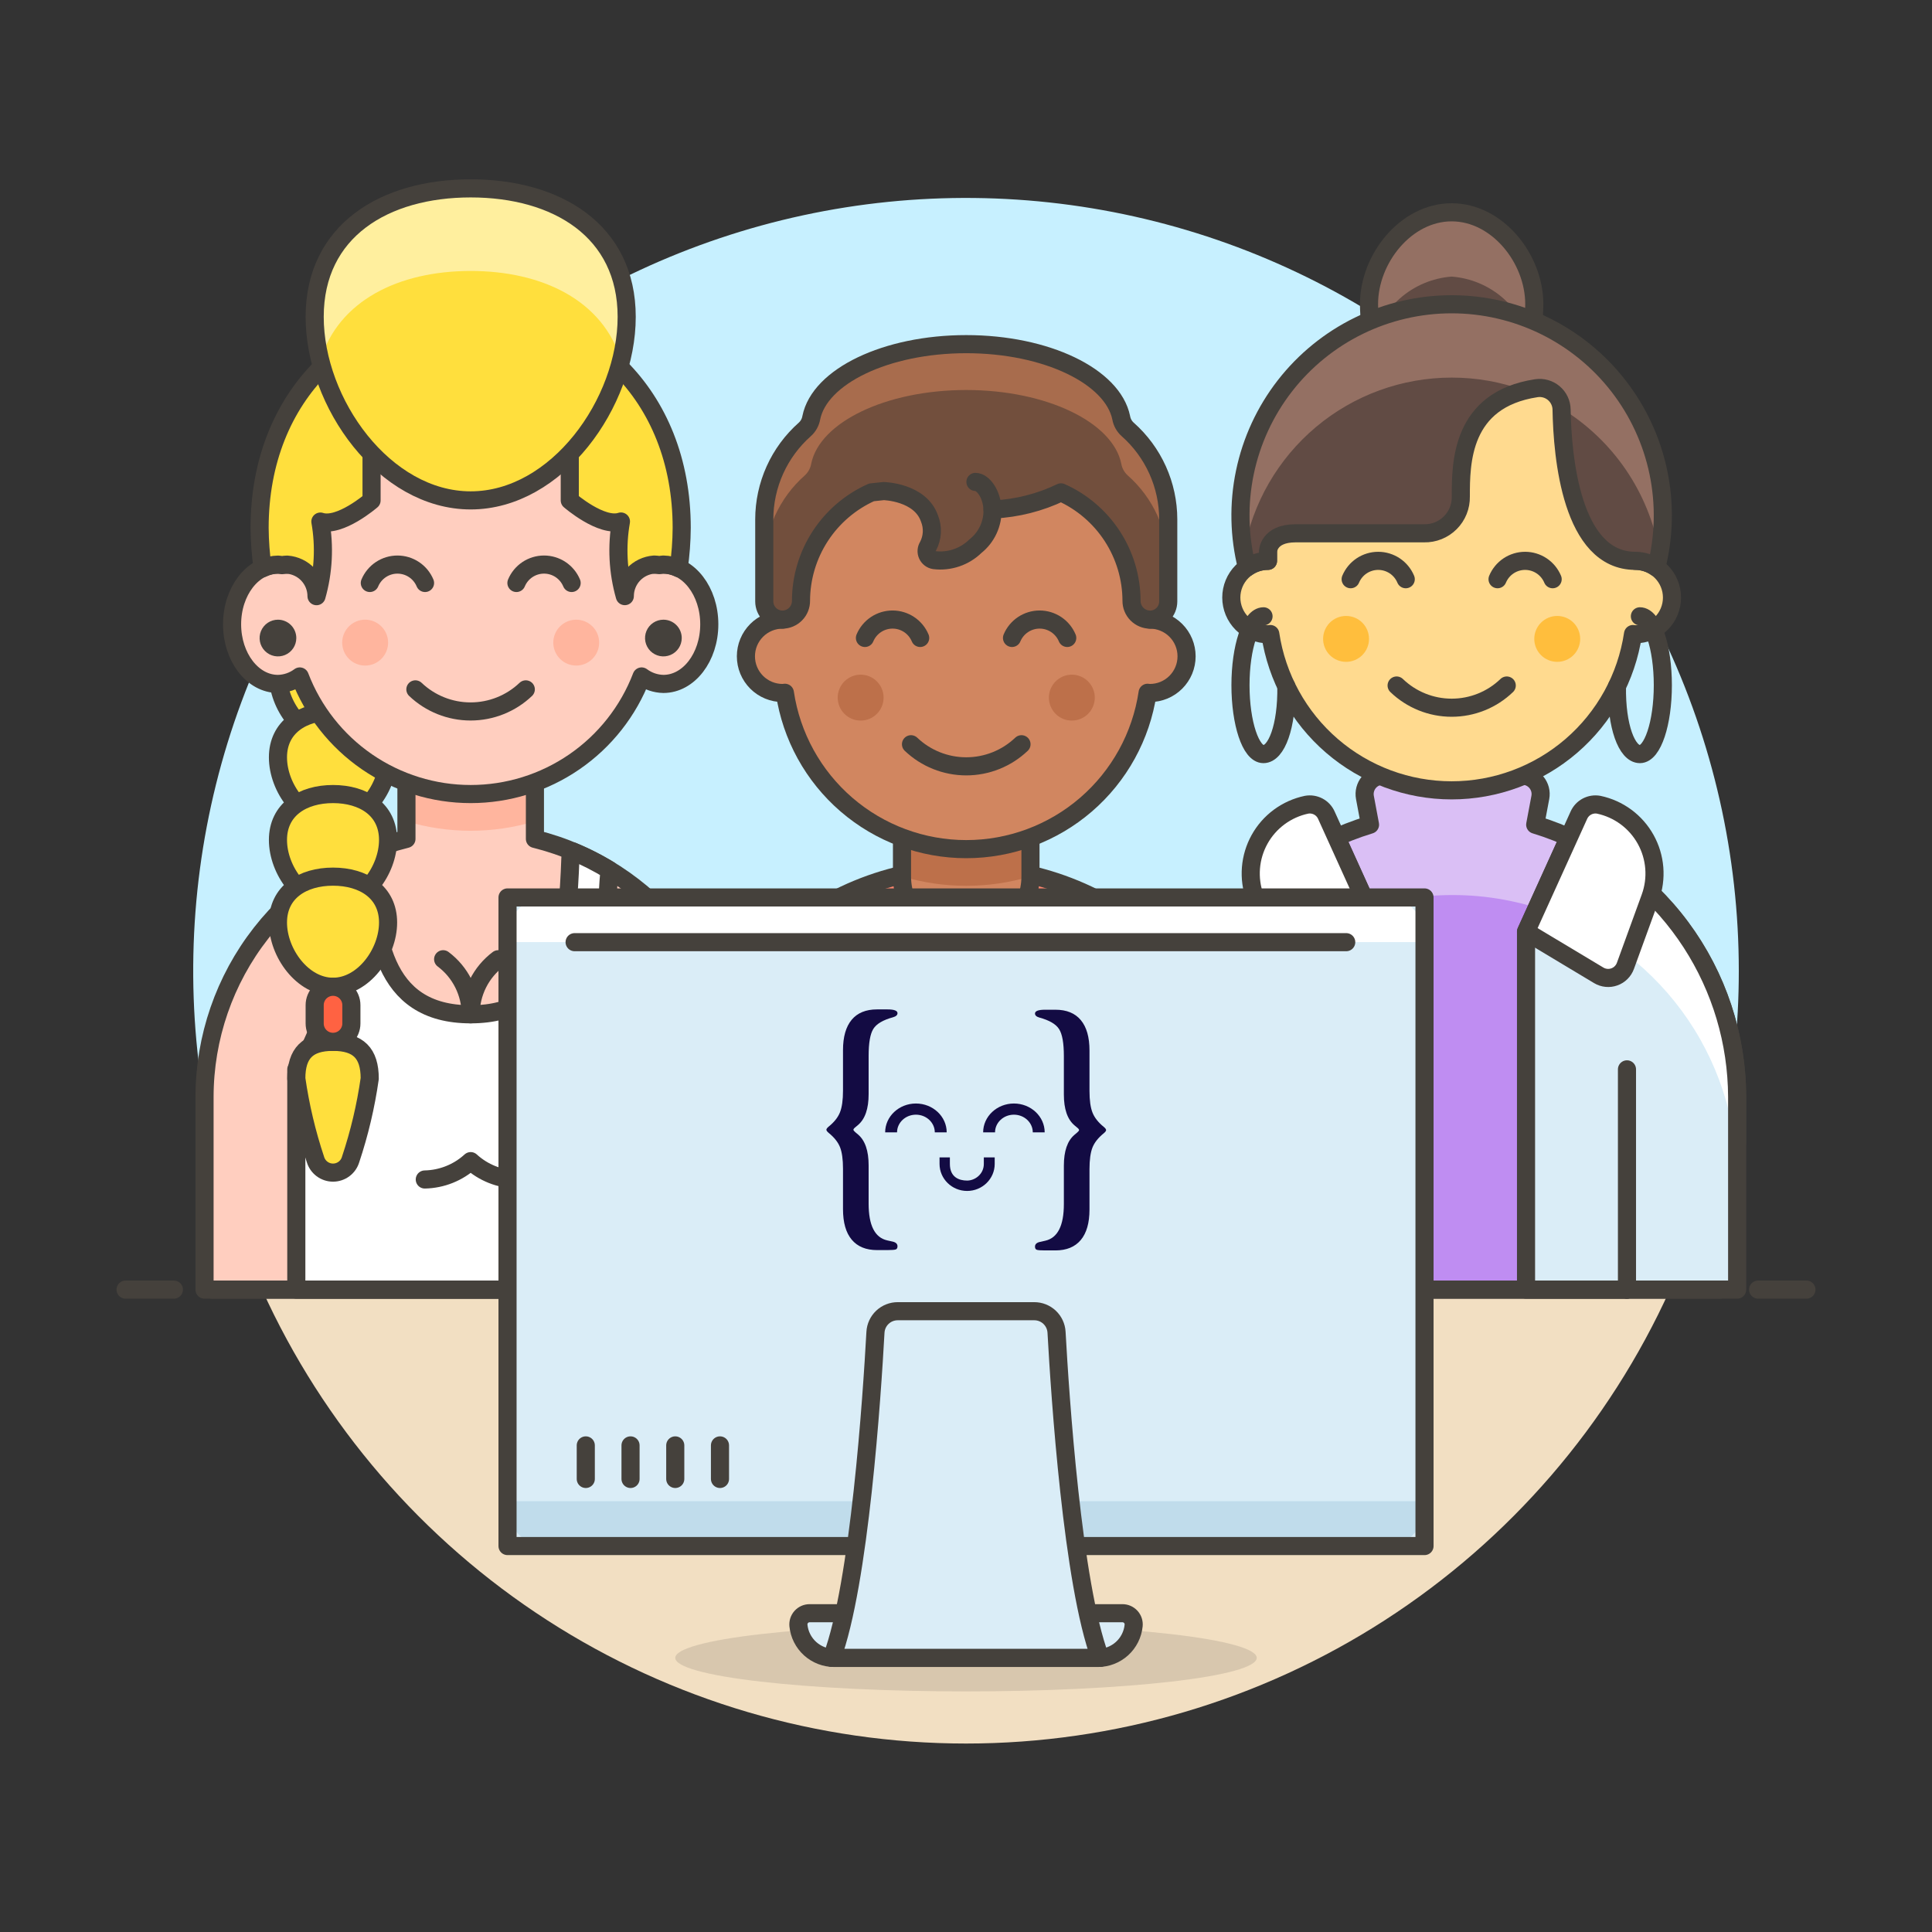 <svg width="160" height="160" viewBox="0 0 160 160" fill="none" xmlns="http://www.w3.org/2000/svg">
<rect x="0" y="0" width="160" height="160" fill="#333333" stroke="none"/>
<path d="M144 80.4C144.001 70.849 141.864 61.418 137.746 52.799C133.628 44.181 127.633 36.593 120.201 30.594C112.769 24.594 104.088 20.334 94.795 18.126C85.502 15.918 75.832 15.818 66.496 17.833C57.159 19.849 48.392 23.928 40.837 29.773C33.282 35.618 27.132 43.08 22.837 51.611C18.541 60.143 16.21 69.528 16.014 79.077C15.817 88.627 17.761 98.1 21.702 106.8H138.298C142.062 98.508 144.007 89.507 144 80.4Z" fill="#C7F0FF"/>
<path d="M21.703 106.8C26.779 118.006 34.978 127.512 45.317 134.179C55.656 140.846 67.698 144.392 80 144.392C92.303 144.392 104.344 140.846 114.684 134.179C125.023 127.512 133.222 118.006 138.298 106.8H21.703Z" fill="#F2DFC2"/>
<path d="M17.6 106.8H142.4" stroke="#45413C" stroke-width="1.5" stroke-linecap="round" stroke-linejoin="round"/>
<path d="M10.4 106.8H14.4" stroke="#45413C" stroke-width="1.5" stroke-linecap="round" stroke-linejoin="round"/>
<path d="M145.6 106.8H149.6" stroke="#45413C" stroke-width="1.5" stroke-linecap="round" stroke-linejoin="round"/>
<path d="M44.3 69.474V62.72H33.66V69.474C28.888 70.659 24.65 73.406 21.62 77.278C18.59 81.15 16.943 85.924 16.939 90.84V106.8H61.02V90.84C61.017 85.924 59.369 81.15 56.339 77.278C53.309 73.406 49.071 70.659 44.3 69.474Z" fill="#FFCEBF"/>
<path d="M60.893 88.573C59.703 88.616 58.578 89.124 57.758 89.986C56.938 90.849 56.488 91.998 56.504 93.188C56.521 94.379 57.003 95.515 57.846 96.355C58.69 97.194 59.829 97.67 61.02 97.68" stroke="#656769" stroke-width="1.5" stroke-linecap="round" stroke-linejoin="round"/>
<path d="M60.347 85.453C59.066 85.293 57.887 84.672 57.031 83.705C56.175 82.737 55.702 81.492 55.699 80.2C55.702 81.492 56.175 82.737 57.031 83.705C57.887 84.672 59.066 85.293 60.347 85.453Z" stroke="#656769" stroke-width="1.5" stroke-linecap="round" stroke-linejoin="round"/>
<path d="M33.659 68.019C37.13 69.061 40.829 69.061 44.299 68.019V62.72H33.659V68.019Z" fill="#FFB59E"/>
<path d="M44.3 69.474V62.72H33.66V69.474C28.888 70.659 24.65 73.406 21.62 77.278C18.59 81.15 16.943 85.924 16.939 90.84V106.8H61.02V90.84C61.017 85.924 59.369 81.15 56.339 77.278C53.309 73.406 49.071 70.659 44.3 69.474Z" stroke="#45413C" stroke-width="1.5" stroke-linecap="round" stroke-linejoin="round"/>
<path d="M50.475 72.059C49.506 71.466 48.492 70.949 47.443 70.512C47.306 70.66 47.232 70.856 47.237 71.058C47.013 77.307 46.437 84 38.979 84C31.522 84 30.947 77.307 30.723 71.058C30.716 70.859 30.67 70.663 30.589 70.482C29.514 70.925 28.476 71.453 27.485 72.059C27.925 76.885 27.906 84.234 24.539 88.56V106.8H53.419V88.56C50.054 84.234 50.035 76.885 50.475 72.059Z" fill="white" stroke="#45413C" stroke-width="1.5" stroke-linecap="round" stroke-linejoin="round"/>
<path d="M41.259 79.44C40.551 79.971 39.977 80.66 39.581 81.451C39.185 82.243 38.979 83.115 38.979 84C38.979 83.115 38.773 82.243 38.377 81.451C37.982 80.659 37.407 79.971 36.699 79.44" stroke="#45413C" stroke-width="1.5" stroke-linecap="round" stroke-linejoin="round"/>
<path d="M42.779 97.68C41.37 97.651 40.02 97.111 38.98 96.16C37.939 97.111 36.589 97.651 35.179 97.68" stroke="#45413C" stroke-width="1.5" stroke-linecap="round" stroke-linejoin="round"/>
<path d="M127.139 68.296L127.563 66.04C127.604 65.821 127.597 65.595 127.541 65.379C127.484 65.162 127.381 64.961 127.239 64.789C127.096 64.617 126.917 64.479 126.715 64.384C126.513 64.289 126.292 64.24 126.069 64.24H114.531C114.308 64.24 114.087 64.289 113.885 64.384C113.683 64.479 113.504 64.617 113.361 64.789C113.219 64.961 113.116 65.162 113.06 65.379C113.003 65.595 112.996 65.821 113.037 66.04L113.459 68.296C108.623 69.764 104.388 72.748 101.377 76.808C98.367 80.867 96.74 85.786 96.739 90.84V94.64H105.859V106.8H134.739V94.64H143.859V90.84C143.858 85.786 142.232 80.867 139.222 76.807C136.211 72.748 131.975 69.764 127.139 68.296Z" fill="#BF8DF2"/>
<path d="M127.139 68.296L127.563 66.04C127.604 65.821 127.597 65.595 127.541 65.379C127.484 65.162 127.381 64.961 127.239 64.789C127.096 64.617 126.917 64.479 126.715 64.384C126.513 64.289 126.292 64.24 126.069 64.24H114.531C114.308 64.24 114.087 64.289 113.885 64.384C113.683 64.479 113.504 64.617 113.361 64.789C113.219 64.961 113.116 65.162 113.06 65.379C113.003 65.595 112.996 65.821 113.037 66.04L113.459 68.296C108.623 69.764 104.388 72.748 101.377 76.808C98.367 80.867 96.74 85.786 96.739 90.84V94.64H96.96C97.694 88.968 100.467 83.757 104.763 79.981C109.059 76.206 114.582 74.123 120.302 74.123C126.021 74.123 131.545 76.206 135.84 79.981C140.136 83.757 142.91 88.968 143.643 94.64H143.861V90.84C143.86 85.786 142.234 80.866 139.223 76.807C136.212 72.748 131.976 69.764 127.139 68.296Z" fill="#DABFF5"/>
<path d="M127.139 68.296L127.563 66.04C127.604 65.821 127.597 65.595 127.541 65.379C127.484 65.162 127.381 64.961 127.239 64.789C127.096 64.617 126.917 64.479 126.715 64.384C126.513 64.289 126.292 64.24 126.069 64.24H114.531C114.308 64.24 114.087 64.289 113.885 64.384C113.683 64.479 113.504 64.617 113.361 64.789C113.219 64.961 113.116 65.162 113.06 65.379C113.003 65.595 112.996 65.821 113.037 66.04L113.459 68.296C108.623 69.764 104.388 72.748 101.377 76.808C98.367 80.867 96.74 85.786 96.739 90.84V94.64H105.859V106.8H134.739V94.64H143.859V90.84C143.858 85.786 142.232 80.867 139.222 76.807C136.211 72.748 131.975 69.764 127.139 68.296V68.296Z" stroke="#45413C" stroke-width="1.5" stroke-linecap="round" stroke-linejoin="round"/>
<path d="M105.859 88.56V106.8" stroke="#45413C" stroke-width="1.5" stroke-linecap="round" stroke-linejoin="round"/>
<path d="M134.739 88.56V106.8" stroke="#45413C" stroke-width="1.5" stroke-linecap="round" stroke-linejoin="round"/>
<path d="M110.683 69.36C106.542 71.223 103.024 74.24 100.551 78.049C98.079 81.858 96.755 86.299 96.739 90.84V106.8H114.219V77.16L110.683 69.36Z" fill="#B89558"/>
<path d="M113.318 75.173L110.683 69.36C106.542 71.223 103.024 74.24 100.551 78.049C98.079 81.858 96.755 86.299 96.739 90.84V97.68C96.74 92.651 98.349 87.753 101.332 83.704C104.315 79.654 108.515 76.665 113.318 75.173Z" fill="#DEBB7E"/>
<path d="M110.683 69.36C106.542 71.223 103.024 74.24 100.551 78.049C98.079 81.858 96.755 86.299 96.739 90.84V106.8H114.219V77.16L110.683 69.36Z" stroke="#45413C" stroke-width="1.5" stroke-linecap="round" stroke-linejoin="round"/>
<path d="M109.848 67.52C109.713 67.21 109.476 66.954 109.177 66.796C108.878 66.637 108.533 66.584 108.2 66.645C107.385 66.816 106.616 67.161 105.945 67.655C105.274 68.149 104.717 68.782 104.313 69.51C103.908 70.239 103.664 71.045 103.598 71.876C103.532 72.707 103.645 73.542 103.93 74.325L105.991 79.989C106.067 80.2 106.189 80.391 106.348 80.549C106.507 80.707 106.699 80.828 106.911 80.902C107.122 80.977 107.347 81.005 107.57 80.982C107.793 80.96 108.008 80.888 108.2 80.773L114.22 77.162L109.848 67.52Z" fill="white" stroke="#45413C" stroke-width="1.5" stroke-linecap="round" stroke-linejoin="round"/>
<path d="M105.859 88.56V106.8" stroke="#45413C" stroke-width="1.5" stroke-linecap="round" stroke-linejoin="round"/>
<path d="M129.92 69.36C134.062 71.223 137.579 74.24 140.052 78.049C142.524 81.858 143.847 86.299 143.863 90.84V106.8H126.379V77.16L129.92 69.36Z" fill="#DAEDF7"/>
<path d="M127.282 75.173L129.92 69.36C134.062 71.223 137.579 74.24 140.052 78.049C142.524 81.858 143.847 86.299 143.863 90.84V97.68C143.862 92.65 142.253 87.752 139.269 83.703C136.286 79.653 132.086 76.664 127.282 75.173Z" fill="white"/>
<path d="M129.92 69.36C134.062 71.223 137.579 74.24 140.052 78.049C142.524 81.858 143.847 86.299 143.863 90.84V106.8H126.379V77.16L129.92 69.36Z" stroke="#45413C" stroke-width="1.5" stroke-linecap="round" stroke-linejoin="round"/>
<path d="M130.752 67.52C130.888 67.21 131.125 66.954 131.424 66.796C131.723 66.637 132.067 66.584 132.4 66.645C133.215 66.817 133.984 67.162 134.654 67.656C135.325 68.151 135.881 68.784 136.286 69.512C136.691 70.24 136.934 71.046 137.001 71.876C137.067 72.707 136.955 73.542 136.671 74.325L134.61 79.989C134.533 80.2 134.411 80.391 134.252 80.549C134.093 80.707 133.901 80.828 133.69 80.902C133.479 80.977 133.254 81.005 133.031 80.982C132.808 80.96 132.592 80.888 132.4 80.773L126.379 77.162L130.752 67.52Z" fill="white" stroke="#45413C" stroke-width="1.5" stroke-linecap="round" stroke-linejoin="round"/>
<path d="M134.739 88.56V106.8" stroke="#45413C" stroke-width="1.5" stroke-linecap="round" stroke-linejoin="round"/>
<path d="M103.579 95.4C103.579 92.306 102.97 89.243 101.786 86.384C100.602 83.526 98.867 80.928 96.679 78.741C94.491 76.553 91.894 74.817 89.035 73.633C86.177 72.45 83.113 71.84 80.019 71.84C76.925 71.84 73.862 72.45 71.004 73.633C68.145 74.817 65.548 76.553 63.36 78.741C61.172 80.928 59.437 83.526 58.253 86.384C57.069 89.243 56.459 92.306 56.459 95.4V99.2H65.579V106.8H94.46V99.2H103.579V95.4Z" fill="#FF6242"/>
<path d="M80.019 71.84C73.771 71.841 67.779 74.323 63.361 78.741C58.942 83.159 56.46 89.152 56.459 95.4V99.2H56.575C57.139 93.373 59.852 87.965 64.187 84.03C68.522 80.095 74.166 77.915 80.02 77.915C85.875 77.915 91.519 80.095 95.853 84.03C100.188 87.965 102.902 93.373 103.466 99.2H103.579V95.4C103.579 89.152 101.097 83.159 96.679 78.741C92.261 74.322 86.268 71.84 80.019 71.84Z" fill="#FF866E"/>
<path d="M103.579 95.4C103.579 92.306 102.97 89.243 101.786 86.384C100.602 83.526 98.867 80.928 96.679 78.741C94.491 76.553 91.894 74.817 89.035 73.633C86.177 72.45 83.113 71.84 80.019 71.84C76.925 71.84 73.862 72.45 71.004 73.633C68.145 74.817 65.548 76.553 63.36 78.741C61.172 80.928 59.437 83.526 58.253 86.384C57.069 89.243 56.459 92.306 56.459 95.4V99.2H65.579V106.8H94.46V99.2H103.579V95.4Z" stroke="#45413C" stroke-width="1.5" stroke-linecap="round" stroke-linejoin="round"/>
<path d="M65.58 93.12V106.8" stroke="#45413C" stroke-width="1.5" stroke-linecap="round" stroke-linejoin="round"/>
<path d="M94.46 93.12V106.8" stroke="#45413C" stroke-width="1.5" stroke-linecap="round" stroke-linejoin="round"/>
<path d="M74.699 72.6C74.699 74.011 75.26 75.364 76.257 76.362C77.255 77.359 78.608 77.92 80.019 77.92C81.43 77.92 82.783 77.359 83.781 76.362C84.779 75.364 85.339 74.011 85.339 72.6V67.28H74.699V72.6Z" fill="#D18660"/>
<path d="M74.699 72.579C78.169 73.62 81.869 73.62 85.339 72.579V67.28H74.699V72.579Z" fill="#BD704A"/>
<path d="M74.699 72.6V67.28H85.339V72.6C85.339 74.011 84.779 75.364 83.781 76.362C82.783 77.359 81.43 77.92 80.019 77.92C78.608 77.92 77.255 77.359 76.257 76.362C75.26 75.364 74.699 74.011 74.699 72.6Z" stroke="#45413C" stroke-width="1.5" stroke-linecap="round" stroke-linejoin="round"/>
<path d="M57.98 99.2H65.581V106.8H57.98V99.2Z" fill="#D18660" stroke="#45413C" stroke-width="1.5" stroke-linecap="round" stroke-linejoin="round"/>
<path d="M94.46 99.2H102.059V106.8H94.46V99.2Z" fill="#D18660" stroke="#45413C" stroke-width="1.5" stroke-linecap="round" stroke-linejoin="round"/>
<path d="M32.139 55.88C32.139 58.398 30.099 61.2 27.579 61.2C25.059 61.2 23.019 58.398 23.019 55.88C23.019 53.362 25.061 52.08 27.579 52.08C30.098 52.08 32.139 53.362 32.139 55.88Z" fill="#FFDF3D" stroke="#45413C" stroke-width="1.5" stroke-linecap="round" stroke-linejoin="round"/>
<path d="M32.139 62.72C32.139 65.239 30.099 68.04 27.579 68.04C25.059 68.04 23.019 65.239 23.019 62.72C23.019 60.202 25.061 58.92 27.579 58.92C30.098 58.92 32.139 60.202 32.139 62.72Z" fill="#FFDF3D" stroke="#45413C" stroke-width="1.5" stroke-linecap="round" stroke-linejoin="round"/>
<path d="M54.94 46.76H54.18V42.96C54.18 38.929 52.578 35.062 49.728 32.212C46.877 29.361 43.011 27.76 38.98 27.76C34.948 27.76 31.082 29.361 28.232 32.212C25.381 35.062 23.78 38.929 23.78 42.96V46.76H23.02C20.922 46.76 19.22 48.971 19.22 51.701C19.22 54.43 20.922 56.64 23.02 56.64C23.672 56.628 24.304 56.411 24.826 56.021C25.922 58.886 27.863 61.351 30.39 63.09C32.917 64.829 35.913 65.76 38.98 65.76C42.048 65.76 45.044 64.829 47.571 63.09C50.099 61.351 52.039 58.886 53.135 56.021C53.657 56.411 54.288 56.628 54.94 56.64C57.039 56.64 58.74 54.429 58.74 51.701C58.74 48.973 57.039 46.76 54.94 46.76Z" fill="#FFCEBF" stroke="#45413C" stroke-width="1.5" stroke-linecap="round" stroke-linejoin="round"/>
<path d="M34.4 57.091C35.633 58.265 37.27 58.92 38.972 58.92C40.675 58.92 42.312 58.265 43.544 57.091" stroke="#45413C" stroke-width="1.5" stroke-linecap="round" stroke-linejoin="round"/>
<path d="M47.34 48.28C47.152 47.828 46.834 47.443 46.428 47.171C46.021 46.9 45.543 46.755 45.054 46.755C44.565 46.755 44.087 46.9 43.68 47.171C43.273 47.443 42.956 47.828 42.768 48.28" stroke="#45413C" stroke-width="1.5" stroke-linecap="round" stroke-linejoin="round"/>
<path d="M35.2 48.28C35.012 47.829 34.695 47.443 34.288 47.172C33.881 46.9 33.403 46.756 32.914 46.756C32.425 46.756 31.947 46.9 31.54 47.172C31.133 47.443 30.816 47.829 30.627 48.28" stroke="#45413C" stroke-width="1.5" stroke-linecap="round" stroke-linejoin="round"/>
<path d="M28.339 53.219C28.339 53.469 28.388 53.716 28.484 53.947C28.579 54.177 28.719 54.387 28.896 54.563C29.072 54.74 29.282 54.88 29.512 54.975C29.743 55.071 29.99 55.12 30.24 55.12C30.489 55.12 30.737 55.071 30.967 54.975C31.198 54.88 31.407 54.74 31.584 54.563C31.761 54.387 31.901 54.177 31.996 53.947C32.092 53.716 32.141 53.469 32.141 53.219C32.141 52.969 32.092 52.722 31.996 52.492C31.901 52.261 31.761 52.052 31.584 51.875C31.407 51.699 31.198 51.559 30.967 51.463C30.737 51.367 30.489 51.318 30.24 51.318C29.99 51.318 29.743 51.367 29.512 51.463C29.282 51.559 29.072 51.699 28.896 51.875C28.719 52.052 28.579 52.261 28.484 52.492C28.388 52.722 28.339 52.969 28.339 53.219Z" fill="#FFB59E"/>
<path d="M45.821 53.219C45.821 53.469 45.87 53.716 45.966 53.946C46.061 54.176 46.201 54.386 46.377 54.562C46.554 54.739 46.763 54.879 46.993 54.974C47.224 55.069 47.471 55.118 47.72 55.118C47.97 55.118 48.217 55.069 48.447 54.974C48.678 54.879 48.887 54.739 49.063 54.562C49.239 54.386 49.379 54.176 49.475 53.946C49.57 53.716 49.619 53.469 49.619 53.219C49.619 52.97 49.57 52.723 49.475 52.492C49.379 52.262 49.239 52.053 49.063 51.876C48.887 51.7 48.678 51.56 48.447 51.465C48.217 51.369 47.97 51.32 47.72 51.32C47.471 51.32 47.224 51.369 46.993 51.465C46.763 51.56 46.554 51.7 46.377 51.876C46.201 52.053 46.061 52.262 45.966 52.492C45.87 52.723 45.821 52.97 45.821 53.219Z" fill="#FFB59E"/>
<path d="M23.021 51.32C22.72 51.32 22.426 51.409 22.176 51.575C21.926 51.742 21.731 51.98 21.615 52.257C21.5 52.535 21.47 52.841 21.528 53.136C21.587 53.431 21.731 53.702 21.944 53.914C22.156 54.127 22.427 54.272 22.722 54.331C23.017 54.389 23.323 54.359 23.601 54.245C23.878 54.13 24.116 53.935 24.283 53.685C24.45 53.435 24.539 53.141 24.539 52.84C24.539 52.437 24.379 52.051 24.095 51.766C23.81 51.481 23.424 51.321 23.021 51.32Z" fill="#45413C"/>
<path d="M54.939 51.32C54.639 51.32 54.345 51.409 54.095 51.576C53.845 51.743 53.65 51.981 53.535 52.258C53.42 52.536 53.39 52.842 53.448 53.137C53.507 53.431 53.652 53.702 53.864 53.915C54.077 54.127 54.348 54.272 54.643 54.331C54.938 54.389 55.243 54.359 55.521 54.244C55.799 54.129 56.036 53.934 56.203 53.684C56.37 53.435 56.459 53.141 56.459 52.84C56.459 52.64 56.42 52.443 56.344 52.258C56.268 52.074 56.156 51.906 56.014 51.765C55.873 51.624 55.706 51.512 55.521 51.435C55.337 51.359 55.139 51.32 54.939 51.32Z" fill="#45413C"/>
<path d="M38.979 25.48C29.326 25.48 21.499 32.597 21.499 43.72C21.507 44.839 21.592 45.955 21.752 47.062C22.147 46.87 22.58 46.767 23.019 46.76C23.13 46.768 23.241 46.782 23.351 46.803C23.492 46.778 23.636 46.764 23.779 46.76C24.44 46.808 25.058 47.104 25.509 47.589C25.96 48.073 26.212 48.711 26.213 49.373C26.786 47.364 26.896 45.251 26.533 43.194C28.133 43.728 30.771 41.445 30.771 41.445V37.792C33.427 38.715 36.181 39.328 38.978 39.616C41.775 39.328 44.529 38.715 47.186 37.792V41.44C47.186 41.44 49.821 43.723 51.424 43.189C51.061 45.246 51.17 47.359 51.744 49.368C51.745 48.706 51.996 48.069 52.447 47.584C52.898 47.1 53.516 46.804 54.176 46.755C54.32 46.759 54.464 46.773 54.606 46.798C54.715 46.778 54.825 46.763 54.936 46.755C55.376 46.762 55.809 46.865 56.205 47.058C56.365 45.95 56.449 44.834 56.456 43.715C56.459 32.597 48.64 25.48 38.979 25.48Z" fill="#FFDF3D" stroke="#45413C" stroke-width="1.5" stroke-linecap="round" stroke-linejoin="round"/>
<path d="M51.9 26.24C51.9 33.376 46.116 41.44 38.98 41.44C31.844 41.44 26.06 33.376 26.06 26.24C26.06 19.104 31.84 15.6 38.98 15.6C46.119 15.6 51.9 19.104 51.9 26.24Z" fill="#FFDF3D"/>
<path d="M38.98 22.44C44.93 22.44 49.927 24.887 51.429 29.832C51.731 28.658 51.889 27.452 51.9 26.24C51.9 19.104 46.116 15.6 38.98 15.6C31.844 15.6 26.06 19.104 26.06 26.24C26.073 27.453 26.234 28.659 26.54 29.832C28.034 24.887 33.031 22.44 38.98 22.44Z" fill="#FFEF9E"/>
<path d="M51.9 26.24C51.9 33.376 46.116 41.44 38.98 41.44C31.844 41.44 26.06 33.376 26.06 26.24C26.06 19.104 31.84 15.6 38.98 15.6C46.119 15.6 51.9 19.104 51.9 26.24Z" stroke="#45413C" stroke-width="1.5" stroke-linecap="round" stroke-linejoin="round"/>
<path d="M32.139 69.56C32.139 72.078 30.099 74.88 27.579 74.88C25.059 74.88 23.019 72.078 23.019 69.56C23.019 67.042 25.061 65.76 27.579 65.76C30.098 65.76 32.139 67.04 32.139 69.56Z" fill="#FFDF3D" stroke="#45413C" stroke-width="1.5" stroke-linecap="round" stroke-linejoin="round"/>
<path d="M32.139 76.4C32.139 78.918 30.099 81.72 27.579 81.72C25.059 81.72 23.019 78.918 23.019 76.4C23.019 73.882 25.061 72.6 27.579 72.6C30.098 72.6 32.139 73.882 32.139 76.4Z" fill="#FFDF3D" stroke="#45413C" stroke-width="1.5" stroke-linecap="round" stroke-linejoin="round"/>
<path d="M30.619 89.32C30.295 91.597 29.765 93.839 29.037 96.021C28.944 96.335 28.753 96.612 28.49 96.808C28.227 97.005 27.908 97.111 27.58 97.111C27.252 97.111 26.933 97.005 26.67 96.808C26.408 96.612 26.216 96.335 26.123 96.021C25.395 93.839 24.865 91.597 24.539 89.32C24.539 87.221 25.482 86.28 27.579 86.28C29.677 86.28 30.619 87.221 30.619 89.32Z" fill="#FFDF3D" stroke="#45413C" stroke-width="1.5" stroke-linecap="round" stroke-linejoin="round"/>
<path d="M27.58 86.28C27.176 86.28 26.79 86.12 26.505 85.835C26.22 85.55 26.06 85.163 26.06 84.76V83.24C26.06 82.837 26.22 82.451 26.505 82.165C26.79 81.88 27.176 81.72 27.58 81.72C27.983 81.72 28.369 81.88 28.654 82.165C28.939 82.451 29.1 82.837 29.1 83.24V84.76C29.1 85.163 28.939 85.55 28.654 85.835C28.369 86.12 27.983 86.28 27.58 86.28Z" fill="#FF6242" stroke="#45413C" stroke-width="1.5" stroke-linecap="round" stroke-linejoin="round"/>
<path opacity="0.15" d="M55.922 137.298C55.922 137.662 56.544 138.024 57.755 138.361C58.965 138.698 60.738 139.004 62.974 139.262C65.21 139.52 67.864 139.724 70.786 139.864C73.707 140.003 76.838 140.075 80 140.075C83.162 140.075 86.293 140.003 89.214 139.864C92.136 139.724 94.79 139.52 97.026 139.262C99.262 139.004 101.036 138.698 102.246 138.361C103.456 138.024 104.078 137.662 104.078 137.298C104.078 136.933 103.456 136.572 102.246 136.235C101.036 135.898 99.262 135.591 97.026 135.334C94.79 135.076 92.136 134.871 89.214 134.731C86.293 134.592 83.162 134.52 80 134.52C76.838 134.52 73.707 134.592 70.786 134.731C67.864 134.871 65.21 135.076 62.974 135.334C60.738 135.591 58.965 135.898 57.755 136.235C56.544 136.572 55.922 136.933 55.922 137.298Z" fill="#45413C"/>
<path d="M42.031 74.323H117.972V128.037H42.031V74.323Z" fill="#DAEDF7"/>
<path d="M117.971 77.525V78.021H42.035V77.525C42.034 77.104 42.116 76.688 42.276 76.299C42.436 75.91 42.672 75.556 42.969 75.259C43.267 74.962 43.62 74.726 44.009 74.566C44.398 74.405 44.815 74.323 45.235 74.325H114.771C115.62 74.325 116.434 74.662 117.034 75.262C117.634 75.862 117.971 76.676 117.971 77.525Z" fill="white"/>
<path d="M42.036 124.32H117.972V124.832C117.969 125.68 117.631 126.492 117.032 127.092C116.432 127.692 115.62 128.03 114.772 128.032H45.236C44.387 128.032 43.573 127.695 42.973 127.095C42.373 126.495 42.036 125.681 42.036 124.832V124.32Z" fill="#C0DCEB"/>
<path d="M92.96 133.6C93.09 133.6 93.218 133.627 93.336 133.68C93.454 133.732 93.56 133.809 93.647 133.905C93.734 134 93.8 134.113 93.841 134.236C93.881 134.359 93.896 134.489 93.883 134.618C93.811 135.354 93.467 136.037 92.919 136.534C92.37 137.03 91.657 137.305 90.917 137.304H69.09C68.35 137.305 67.636 137.03 67.088 136.534C66.54 136.037 66.196 135.354 66.123 134.618C66.111 134.489 66.125 134.36 66.165 134.237C66.205 134.115 66.271 134.002 66.357 133.906C66.443 133.811 66.549 133.734 66.666 133.681C66.784 133.628 66.911 133.601 67.04 133.6H92.96Z" fill="#DAEDF7" stroke="#45413C" stroke-width="1.5" stroke-linecap="round" stroke-linejoin="round"/>
<path d="M42.031 74.323H117.972V128.037H42.031V74.323Z" stroke="#45413C" stroke-width="1.5" stroke-linecap="round" stroke-linejoin="round"/>
<path d="M91.114 137.298H68.886C71.183 131.174 72.215 115.562 72.502 110.328C72.529 109.856 72.736 109.413 73.08 109.089C73.424 108.766 73.88 108.586 74.352 108.589H85.648C86.121 108.586 86.576 108.766 86.92 109.089C87.264 109.413 87.471 109.856 87.498 110.328C87.786 115.562 88.818 131.174 91.114 137.298Z" fill="#DAEDF7" stroke="#45413C" stroke-width="1.5" stroke-linecap="round" stroke-linejoin="round"/>
<path d="M48.512 119.702V122.48" stroke="#45413C" stroke-width="1.5" stroke-linecap="round" stroke-linejoin="round"/>
<path d="M52.218 119.702V122.48" stroke="#45413C" stroke-width="1.5" stroke-linecap="round" stroke-linejoin="round"/>
<path d="M55.922 119.702V122.48" stroke="#45413C" stroke-width="1.5" stroke-linecap="round" stroke-linejoin="round"/>
<path d="M59.626 119.702V122.48" stroke="#45413C" stroke-width="1.5" stroke-linecap="round" stroke-linejoin="round"/>
<path d="M47.587 78.027H111.488" stroke="#45413C" stroke-width="1.5" stroke-linecap="round" stroke-linejoin="round"/>
<path d="M95.227 51.312V47.509C95.227 43.476 93.625 39.608 90.773 36.756C87.921 33.904 84.053 32.302 80.02 32.302C75.987 32.302 72.119 33.904 69.267 36.756C66.415 39.608 64.813 43.476 64.813 47.509V51.312C64.413 51.312 64.018 51.391 63.649 51.544C63.281 51.696 62.945 51.92 62.663 52.203C62.381 52.485 62.157 52.82 62.004 53.189C61.851 53.558 61.773 53.953 61.773 54.352C61.773 54.751 61.851 55.147 62.004 55.516C62.157 55.884 62.381 56.219 62.663 56.502C62.945 56.784 63.281 57.008 63.649 57.161C64.018 57.313 64.413 57.392 64.813 57.392C64.877 57.392 64.936 57.378 65 57.373C65.536 60.973 67.347 64.261 70.104 66.638C72.861 69.015 76.38 70.322 80.02 70.322C83.66 70.322 87.179 69.015 89.936 66.638C92.692 64.261 94.504 60.973 95.04 57.373C95.104 57.373 95.163 57.392 95.227 57.392C95.626 57.392 96.022 57.313 96.391 57.161C96.759 57.008 97.094 56.784 97.377 56.502C97.659 56.219 97.883 55.884 98.036 55.516C98.189 55.147 98.267 54.751 98.267 54.352C98.267 53.953 98.189 53.558 98.036 53.189C97.883 52.82 97.659 52.485 97.377 52.203C97.094 51.92 96.759 51.696 96.391 51.544C96.022 51.391 95.626 51.312 95.227 51.312Z" fill="#D18660"/>
<path d="M95.227 51.312V47.509C95.227 43.476 93.625 39.608 90.773 36.756C87.921 33.904 84.053 32.302 80.02 32.302C75.987 32.302 72.119 33.904 69.267 36.756C66.415 39.608 64.813 43.476 64.813 47.509V51.312C64.413 51.312 64.018 51.391 63.649 51.544C63.281 51.696 62.945 51.92 62.663 52.203C62.381 52.485 62.157 52.82 62.004 53.189C61.851 53.558 61.773 53.953 61.773 54.352C61.773 54.751 61.851 55.147 62.004 55.516C62.157 55.884 62.381 56.219 62.663 56.502C62.945 56.784 63.281 57.008 63.649 57.161C64.018 57.313 64.413 57.392 64.813 57.392C64.877 57.392 64.936 57.378 65 57.373C65.536 60.973 67.347 64.261 70.104 66.638C72.861 69.015 76.38 70.322 80.02 70.322C83.66 70.322 87.179 69.015 89.936 66.638C92.692 64.261 94.504 60.973 95.04 57.373C95.104 57.373 95.163 57.392 95.227 57.392C95.626 57.392 96.022 57.313 96.391 57.161C96.759 57.008 97.094 56.784 97.377 56.502C97.659 56.219 97.883 55.884 98.036 55.516C98.189 55.147 98.267 54.751 98.267 54.352C98.267 53.953 98.189 53.558 98.036 53.189C97.883 52.82 97.659 52.485 97.377 52.203C97.094 51.92 96.759 51.696 96.391 51.544C96.022 51.391 95.626 51.312 95.227 51.312V51.312Z" stroke="#45413C" stroke-width="1.5" stroke-linecap="round" stroke-linejoin="round"/>
<path d="M69.374 57.774C69.374 58.024 69.424 58.271 69.519 58.502C69.615 58.732 69.755 58.942 69.931 59.118C70.108 59.295 70.317 59.435 70.548 59.531C70.778 59.626 71.026 59.675 71.275 59.675C71.525 59.675 71.772 59.626 72.003 59.531C72.233 59.435 72.443 59.295 72.619 59.118C72.796 58.942 72.936 58.732 73.031 58.502C73.127 58.271 73.176 58.024 73.176 57.774C73.176 57.525 73.127 57.278 73.031 57.047C72.936 56.816 72.796 56.607 72.619 56.43C72.443 56.254 72.233 56.114 72.003 56.018C71.772 55.923 71.525 55.873 71.275 55.873C71.026 55.873 70.778 55.923 70.548 56.018C70.317 56.114 70.108 56.254 69.931 56.43C69.755 56.607 69.615 56.816 69.519 57.047C69.424 57.278 69.374 57.525 69.374 57.774Z" fill="#BD704A"/>
<path d="M86.864 57.774C86.864 58.024 86.913 58.271 87.009 58.502C87.104 58.732 87.244 58.942 87.421 59.118C87.597 59.295 87.807 59.435 88.037 59.531C88.268 59.626 88.515 59.675 88.765 59.675C89.014 59.675 89.262 59.626 89.492 59.531C89.723 59.435 89.932 59.295 90.109 59.118C90.285 58.942 90.425 58.732 90.521 58.502C90.617 58.271 90.666 58.024 90.666 57.774C90.666 57.525 90.617 57.278 90.521 57.047C90.425 56.816 90.285 56.607 90.109 56.43C89.932 56.254 89.723 56.114 89.492 56.018C89.262 55.923 89.014 55.873 88.765 55.873C88.515 55.873 88.268 55.923 88.037 56.018C87.807 56.114 87.597 56.254 87.421 56.43C87.244 56.607 87.104 56.816 87.009 57.047C86.913 57.278 86.864 57.525 86.864 57.774Z" fill="#BD704A"/>
<path d="M75.445 61.635C76.679 62.81 78.317 63.465 80.02 63.465C81.724 63.465 83.362 62.81 84.596 61.635" stroke="#45413C" stroke-width="1.5" stroke-linecap="round" stroke-linejoin="round"/>
<path d="M88.384 52.832C88.196 52.381 87.878 51.995 87.471 51.724C87.064 51.453 86.586 51.308 86.097 51.308C85.608 51.308 85.13 51.453 84.723 51.724C84.316 51.995 83.998 52.381 83.81 52.832" stroke="#45413C" stroke-width="1.5" stroke-linecap="round" stroke-linejoin="round"/>
<path d="M76.205 52.832C76.016 52.381 75.699 51.995 75.292 51.724C74.885 51.453 74.407 51.308 73.918 51.308C73.428 51.308 72.95 51.453 72.543 51.724C72.136 51.995 71.819 52.381 71.63 52.832" stroke="#45413C" stroke-width="1.5" stroke-linecap="round" stroke-linejoin="round"/>
<path d="M96.749 43.013V49.81C96.748 50.209 96.59 50.591 96.307 50.873C96.025 51.156 95.643 51.315 95.244 51.315C95.04 51.314 94.838 51.272 94.651 51.192C94.463 51.112 94.293 50.996 94.15 50.851C94.008 50.706 93.895 50.533 93.819 50.344C93.743 50.155 93.705 49.953 93.708 49.749C93.702 47.85 93.149 45.993 92.113 44.401C91.077 42.809 89.603 41.55 87.869 40.776C86.126 41.613 84.234 42.093 82.303 42.191H82.196C82.213 42.772 82.094 43.35 81.848 43.878C81.603 44.406 81.237 44.869 80.781 45.231C80.336 45.666 79.799 45.996 79.21 46.196C78.62 46.397 77.993 46.462 77.375 46.387C77.25 46.368 77.133 46.318 77.033 46.241C76.933 46.165 76.854 46.064 76.802 45.949C76.751 45.834 76.729 45.708 76.739 45.583C76.749 45.457 76.79 45.336 76.858 45.231C77.042 44.882 77.149 44.498 77.17 44.104C77.191 43.71 77.126 43.317 76.98 42.951C76.22 40.73 73.178 40.669 73.178 40.669L72.175 40.775C70.441 41.549 68.967 42.808 67.931 44.399C66.895 45.991 66.341 47.848 66.335 49.747C66.337 49.951 66.3 50.154 66.224 50.343C66.148 50.532 66.035 50.704 65.892 50.85C65.75 50.995 65.58 51.111 65.392 51.191C65.204 51.271 65.003 51.312 64.799 51.314C64.4 51.312 64.018 51.154 63.736 50.871C63.453 50.589 63.294 50.207 63.293 49.808V43.013C63.294 41.604 63.594 40.211 64.173 38.926C64.752 37.641 65.598 36.494 66.653 35.56C66.933 35.309 67.121 34.971 67.186 34.6C67.869 31.178 73.359 28.501 80.02 28.501C86.68 28.501 92.156 31.178 92.855 34.6C92.919 34.971 93.107 35.309 93.388 35.56C94.444 36.494 95.289 37.641 95.869 38.926C96.448 40.21 96.748 41.603 96.749 43.013Z" fill="#724F3D"/>
<path d="M82.195 42.19C82.151 40.928 81.421 39.91 80.781 39.91" stroke="#45413C" stroke-width="1.5" stroke-linecap="round" stroke-linejoin="round"/>
<path d="M93.381 35.562C93.106 35.308 92.923 34.97 92.859 34.602C92.163 31.17 86.686 28.498 80.019 28.498C73.352 28.498 67.877 31.17 67.181 34.602C67.117 34.97 66.934 35.308 66.659 35.562C65.602 36.493 64.755 37.638 64.176 38.922C63.596 40.207 63.298 41.599 63.299 43.008V46.81C63.298 45.401 63.596 44.008 64.176 42.724C64.755 41.44 65.602 40.294 66.659 39.363C66.934 39.109 67.117 38.772 67.181 38.403C67.877 34.973 73.354 32.299 80.019 32.299C86.685 32.299 92.16 34.976 92.859 38.4C92.923 38.769 93.106 39.106 93.381 39.36C94.438 40.291 95.285 41.437 95.864 42.721C96.444 44.005 96.743 45.398 96.741 46.807V43.008C96.743 41.599 96.444 40.207 95.864 38.922C95.285 37.638 94.438 36.493 93.381 35.562Z" fill="#A86C4D"/>
<path d="M96.749 43.013V49.81C96.748 50.209 96.59 50.591 96.307 50.873C96.025 51.156 95.643 51.315 95.244 51.315C95.04 51.314 94.838 51.272 94.651 51.192C94.463 51.112 94.293 50.996 94.15 50.851C94.008 50.706 93.895 50.533 93.819 50.344C93.743 50.155 93.705 49.953 93.708 49.749C93.702 47.85 93.149 45.993 92.113 44.401C91.077 42.809 89.603 41.55 87.869 40.776C86.126 41.613 84.234 42.093 82.303 42.191H82.196C82.213 42.772 82.094 43.35 81.848 43.878C81.603 44.406 81.237 44.869 80.781 45.231C80.336 45.666 79.799 45.996 79.21 46.196C78.62 46.397 77.993 46.462 77.375 46.387C77.25 46.368 77.133 46.318 77.033 46.241C76.933 46.165 76.854 46.064 76.802 45.949C76.751 45.834 76.729 45.708 76.739 45.583C76.749 45.457 76.79 45.336 76.858 45.231C77.042 44.882 77.149 44.498 77.17 44.104C77.191 43.71 77.126 43.317 76.98 42.951C76.22 40.73 73.178 40.669 73.178 40.669L72.175 40.775C70.441 41.549 68.967 42.808 67.931 44.399C66.895 45.991 66.341 47.848 66.335 49.747C66.337 49.951 66.3 50.154 66.224 50.343C66.148 50.532 66.035 50.704 65.892 50.85C65.75 50.995 65.58 51.111 65.392 51.191C65.204 51.271 65.003 51.312 64.799 51.314C64.4 51.312 64.018 51.154 63.736 50.871C63.453 50.589 63.294 50.207 63.293 49.808V43.013C63.294 41.604 63.594 40.211 64.173 38.926C64.752 37.641 65.598 36.494 66.653 35.56C66.933 35.309 67.121 34.971 67.186 34.6C67.869 31.178 73.359 28.501 80.02 28.501C86.68 28.501 92.156 31.178 92.855 34.6C92.919 34.971 93.107 35.309 93.388 35.56C94.444 36.494 95.289 37.641 95.869 38.926C96.448 40.21 96.748 41.603 96.749 43.013V43.013Z" stroke="#45413C" stroke-width="1.5" stroke-linecap="round" stroke-linejoin="round"/>
<path d="M127.063 25.187C127.063 28.966 123.999 57.883 120.219 57.883C116.44 57.883 113.376 28.96 113.376 25.187C113.376 21.415 116.44 17.582 120.219 17.582C123.999 17.582 127.063 21.408 127.063 25.187Z" fill="#614B44"/>
<path d="M120.219 22.906C121.805 23.027 123.309 23.66 124.502 24.712C125.696 25.763 126.515 27.174 126.835 28.731C126.983 27.053 127.063 25.794 127.063 25.187C127.063 21.408 123.999 17.582 120.219 17.582C116.44 17.582 113.376 21.408 113.376 25.187C113.376 25.794 113.456 27.053 113.603 28.731C113.924 27.174 114.743 25.763 115.937 24.712C117.13 23.66 118.634 23.027 120.219 22.906Z" fill="#947063"/>
<path d="M127.063 25.187C127.063 28.966 123.999 57.883 120.219 57.883C116.44 57.883 113.376 28.96 113.376 25.187C113.376 21.415 116.44 17.582 120.219 17.582C123.999 17.582 127.063 21.408 127.063 25.187Z" stroke="#45413C" stroke-width="1.5" stroke-linejoin="round"/>
<path d="M135.427 46.447V42.645C135.427 38.612 133.825 34.743 130.973 31.891C128.121 29.039 124.253 27.437 120.219 27.437C116.186 27.437 112.318 29.039 109.466 31.891C106.614 34.743 105.011 38.612 105.011 42.645V46.447C104.205 46.447 103.432 46.767 102.862 47.337C102.292 47.907 101.971 48.68 101.971 49.487C101.971 50.293 102.292 51.066 102.862 51.636C103.432 52.206 104.205 52.527 105.011 52.527C105.075 52.527 105.135 52.512 105.199 52.507C105.736 56.107 107.548 59.394 110.305 61.77C113.062 64.146 116.58 65.453 120.219 65.453C123.859 65.453 127.377 64.146 130.134 61.77C132.891 59.394 134.703 56.107 135.24 52.507C135.304 52.507 135.363 52.527 135.427 52.527C136.234 52.527 137.007 52.206 137.577 51.636C138.147 51.066 138.467 50.293 138.467 49.487C138.467 48.68 138.147 47.907 137.577 47.337C137.007 46.767 136.234 46.447 135.427 46.447Z" fill="#FFDA8F" stroke="#45413C" stroke-width="1.5" stroke-linecap="round" stroke-linejoin="round"/>
<path d="M109.574 52.911C109.574 53.415 109.775 53.898 110.131 54.255C110.488 54.611 110.971 54.811 111.475 54.811C111.979 54.811 112.463 54.611 112.819 54.255C113.176 53.898 113.376 53.415 113.376 52.911C113.376 52.406 113.176 51.923 112.819 51.566C112.463 51.21 111.979 51.01 111.475 51.01C110.971 51.01 110.488 51.21 110.131 51.566C109.775 51.923 109.574 52.406 109.574 52.911Z" fill="#FFBE3D"/>
<path d="M127.062 52.911C127.062 53.415 127.263 53.898 127.619 54.255C127.976 54.611 128.459 54.811 128.963 54.811C129.467 54.811 129.951 54.611 130.307 54.255C130.664 53.898 130.864 53.415 130.864 52.911C130.864 52.406 130.664 51.923 130.307 51.566C129.951 51.21 129.467 51.01 128.963 51.01C128.459 51.01 127.976 51.21 127.619 51.566C127.263 51.923 127.062 52.406 127.062 52.911Z" fill="#FFBE3D"/>
<path d="M124.782 56.771C123.558 57.951 121.923 58.61 120.222 58.61C118.522 58.61 116.887 57.951 115.662 56.771" stroke="#45413C" stroke-width="1.5" stroke-linecap="round" stroke-linejoin="round"/>
<path d="M116.418 47.968C116.23 47.518 115.914 47.133 115.508 46.862C115.102 46.592 114.625 46.447 114.137 46.447C113.649 46.447 113.172 46.592 112.766 46.862C112.36 47.133 112.044 47.518 111.856 47.968" stroke="#45413C" stroke-width="1.5" stroke-linecap="round" stroke-linejoin="round"/>
<path d="M128.584 47.968C128.396 47.518 128.079 47.133 127.673 46.862C127.267 46.592 126.79 46.447 126.302 46.447C125.814 46.447 125.337 46.592 124.931 46.862C124.525 47.133 124.209 47.518 124.021 47.968" stroke="#45413C" stroke-width="1.5" stroke-linecap="round" stroke-linejoin="round"/>
<path d="M105.011 46.446V45.686C105.011 45.686 105.011 44.166 107.293 44.166H117.938C118.339 44.175 118.738 44.102 119.111 43.952C119.483 43.802 119.822 43.578 120.106 43.294C120.39 43.011 120.613 42.672 120.763 42.3C120.913 41.927 120.986 41.528 120.978 41.126C120.978 38.365 120.978 33.098 127.235 32.149C127.491 32.11 127.752 32.127 128 32.197C128.249 32.267 128.48 32.39 128.677 32.556C128.875 32.723 129.035 32.93 129.146 33.163C129.258 33.396 129.318 33.651 129.323 33.909C129.39 37.835 130.142 46.446 135.426 46.446C136.05 46.447 136.658 46.64 137.168 47C137.825 44.418 137.883 41.721 137.339 39.113C136.794 36.505 135.661 34.056 134.026 31.953C132.391 29.85 130.297 28.148 127.904 26.977C125.511 25.807 122.882 25.198 120.218 25.198C117.554 25.198 114.926 25.807 112.533 26.977C110.14 28.148 108.046 29.85 106.411 31.953C104.776 34.056 103.642 36.505 103.098 39.113C102.553 41.721 102.612 44.418 103.269 47C103.778 46.64 104.387 46.447 105.011 46.446Z" fill="#614B44"/>
<path d="M120.219 31.271C122.28 31.268 124.326 31.632 126.259 32.344C126.567 32.266 126.891 32.2 127.237 32.147C127.486 32.111 127.739 32.126 127.982 32.192C128.224 32.258 128.45 32.374 128.646 32.532C128.841 32.69 129.002 32.887 129.117 33.11C129.233 33.333 129.301 33.578 129.317 33.829C131.433 35.124 133.25 36.853 134.647 38.902C136.044 40.952 136.99 43.275 137.423 45.717C137.881 43.197 137.78 40.606 137.127 38.129C136.474 35.651 135.285 33.348 133.644 31.381C132.002 29.414 129.949 27.832 127.628 26.746C125.308 25.66 122.777 25.097 120.215 25.097C117.654 25.097 115.123 25.66 112.803 26.746C110.482 27.832 108.429 29.414 106.787 31.381C105.146 33.348 103.957 35.651 103.304 38.129C102.651 40.606 102.55 43.197 103.008 45.717C103.721 41.67 105.837 38.003 108.985 35.361C112.132 32.72 116.11 31.271 120.219 31.271Z" fill="#947063"/>
<path d="M105.011 46.446V45.686C105.011 45.686 105.011 44.166 107.293 44.166H117.938C118.339 44.175 118.738 44.102 119.111 43.952C119.483 43.802 119.822 43.578 120.106 43.294C120.39 43.011 120.613 42.672 120.763 42.3C120.913 41.927 120.986 41.528 120.978 41.126C120.978 38.365 120.978 33.098 127.235 32.149C127.491 32.11 127.752 32.127 128 32.197C128.249 32.267 128.48 32.39 128.677 32.556C128.875 32.723 129.035 32.93 129.146 33.163C129.258 33.396 129.318 33.651 129.323 33.909C129.39 37.835 130.142 46.446 135.426 46.446C136.05 46.447 136.658 46.64 137.168 47C137.825 44.418 137.883 41.721 137.339 39.113C136.794 36.505 135.661 34.056 134.026 31.953C132.391 29.85 130.297 28.148 127.904 26.977C125.511 25.807 122.882 25.198 120.218 25.198C117.554 25.198 114.926 25.807 112.533 26.977C110.14 28.148 108.046 29.85 106.411 31.953C104.776 34.056 103.642 36.505 103.098 39.113C102.553 41.721 102.612 44.418 103.269 47C103.778 46.64 104.387 46.447 105.011 46.446V46.446Z" stroke="#45413C" stroke-width="1.5" stroke-linecap="round" stroke-linejoin="round"/>
<path d="M106.531 56.851C106.581 60.147 105.712 62.451 104.632 62.451C103.582 62.451 102.731 59.891 102.731 56.747C102.731 53.603 103.582 51.04 104.64 51.04" stroke="#45413C" stroke-width="1.5" stroke-linecap="round" stroke-linejoin="round"/>
<path d="M133.909 56.851C133.858 60.147 134.729 62.451 135.809 62.451C136.858 62.451 137.709 59.891 137.709 56.747C137.709 53.603 136.858 51.04 135.809 51.04" stroke="#45413C" stroke-width="1.5" stroke-linecap="round" stroke-linejoin="round"/>
<g clip-path="url(#clip0_7612_381187)">
<path d="M81.476 96.393C81.476 97.24 80.743 97.77 80.093 97.77C79.444 97.77 78.665 97.507 78.665 96.393V95.852H77.809V96.393C77.809 97.626 78.834 98.629 80.093 98.629C81.352 98.629 82.377 97.626 82.377 96.393V95.852H81.476V96.393Z" fill="#130B43"/>
<path d="M74.29 93.779C74.29 92.97 74.992 92.313 75.853 92.313C76.715 92.313 77.416 92.971 77.416 93.779H78.401C78.401 92.46 77.259 91.388 75.853 91.388C74.448 91.388 73.305 92.46 73.305 93.779H74.29Z" fill="#130B43"/>
<path d="M82.405 93.779C82.405 92.97 83.106 92.313 83.968 92.313C84.83 92.313 85.531 92.971 85.531 93.779H86.516C86.516 92.46 85.373 91.388 83.968 91.388C82.562 91.388 81.42 92.46 81.42 93.779H82.405Z" fill="#130B43"/>
<path fill-rule="evenodd" clip-rule="evenodd" d="M88.105 90.642V87.463C88.105 86.392 87.975 85.649 87.714 85.234C87.454 84.818 86.911 84.498 86.087 84.273C85.838 84.203 85.714 84.091 85.714 83.936C85.714 83.726 85.994 83.621 86.554 83.621H87.405C88.33 83.621 89.032 83.908 89.51 84.483C89.988 85.057 90.227 85.895 90.227 86.998V90.351C90.227 91.127 90.311 91.725 90.478 92.144C90.645 92.563 90.954 92.955 91.405 93.32C91.537 93.429 91.603 93.518 91.603 93.588C91.603 93.658 91.537 93.747 91.405 93.856C90.946 94.228 90.635 94.622 90.472 95.037C90.309 95.453 90.227 96.048 90.227 96.825V100.166C90.227 101.276 89.986 102.118 89.504 102.693C89.022 103.267 88.322 103.554 87.405 103.554H86.554C86.188 103.554 85.957 103.537 85.86 103.502C85.763 103.467 85.714 103.38 85.714 103.24C85.714 103.046 85.842 102.918 86.099 102.856L86.565 102.751C87.592 102.518 88.105 101.505 88.105 99.712V96.534C88.105 95.33 88.396 94.48 88.979 93.984L89.201 93.797C89.31 93.704 89.364 93.634 89.364 93.588C89.364 93.533 89.31 93.464 89.201 93.378L88.979 93.192C88.396 92.695 88.105 91.845 88.105 90.642Z" fill="#130B43"/>
<path fill-rule="evenodd" clip-rule="evenodd" d="M71.936 90.615V87.436C71.936 86.365 72.066 85.622 72.327 85.206C72.587 84.791 73.129 84.471 73.954 84.246C74.202 84.176 74.327 84.063 74.327 83.908C74.327 83.698 74.047 83.594 73.487 83.594H72.636C71.711 83.594 71.009 83.881 70.531 84.455C70.053 85.03 69.814 85.868 69.814 86.97V90.324C69.814 91.1 69.73 91.698 69.563 92.117C69.396 92.536 69.087 92.928 68.636 93.293C68.504 93.401 68.438 93.491 68.438 93.56C68.438 93.63 68.504 93.719 68.636 93.828C69.094 94.201 69.405 94.595 69.569 95.01C69.732 95.425 69.814 96.021 69.814 96.797V100.139C69.814 101.249 70.055 102.091 70.537 102.665C71.019 103.24 71.718 103.527 72.636 103.527H73.487C73.852 103.527 74.084 103.51 74.181 103.475C74.278 103.44 74.327 103.352 74.327 103.213C74.327 103.019 74.198 102.891 73.942 102.828L73.475 102.724C72.449 102.491 71.936 101.478 71.936 99.685V96.506C71.936 95.303 71.644 94.453 71.061 93.956L70.84 93.77C70.731 93.677 70.677 93.607 70.677 93.56C70.677 93.506 70.731 93.436 70.84 93.351L71.061 93.165C71.644 92.668 71.936 91.818 71.936 90.615Z" fill="#130B43"/>
</g>
<defs>
<clipPath id="clip0_7612_381187">
<rect width="23.178" height="20" fill="white" transform="translate(68.438 83.594)"/>
</clipPath>
</defs>
</svg>
